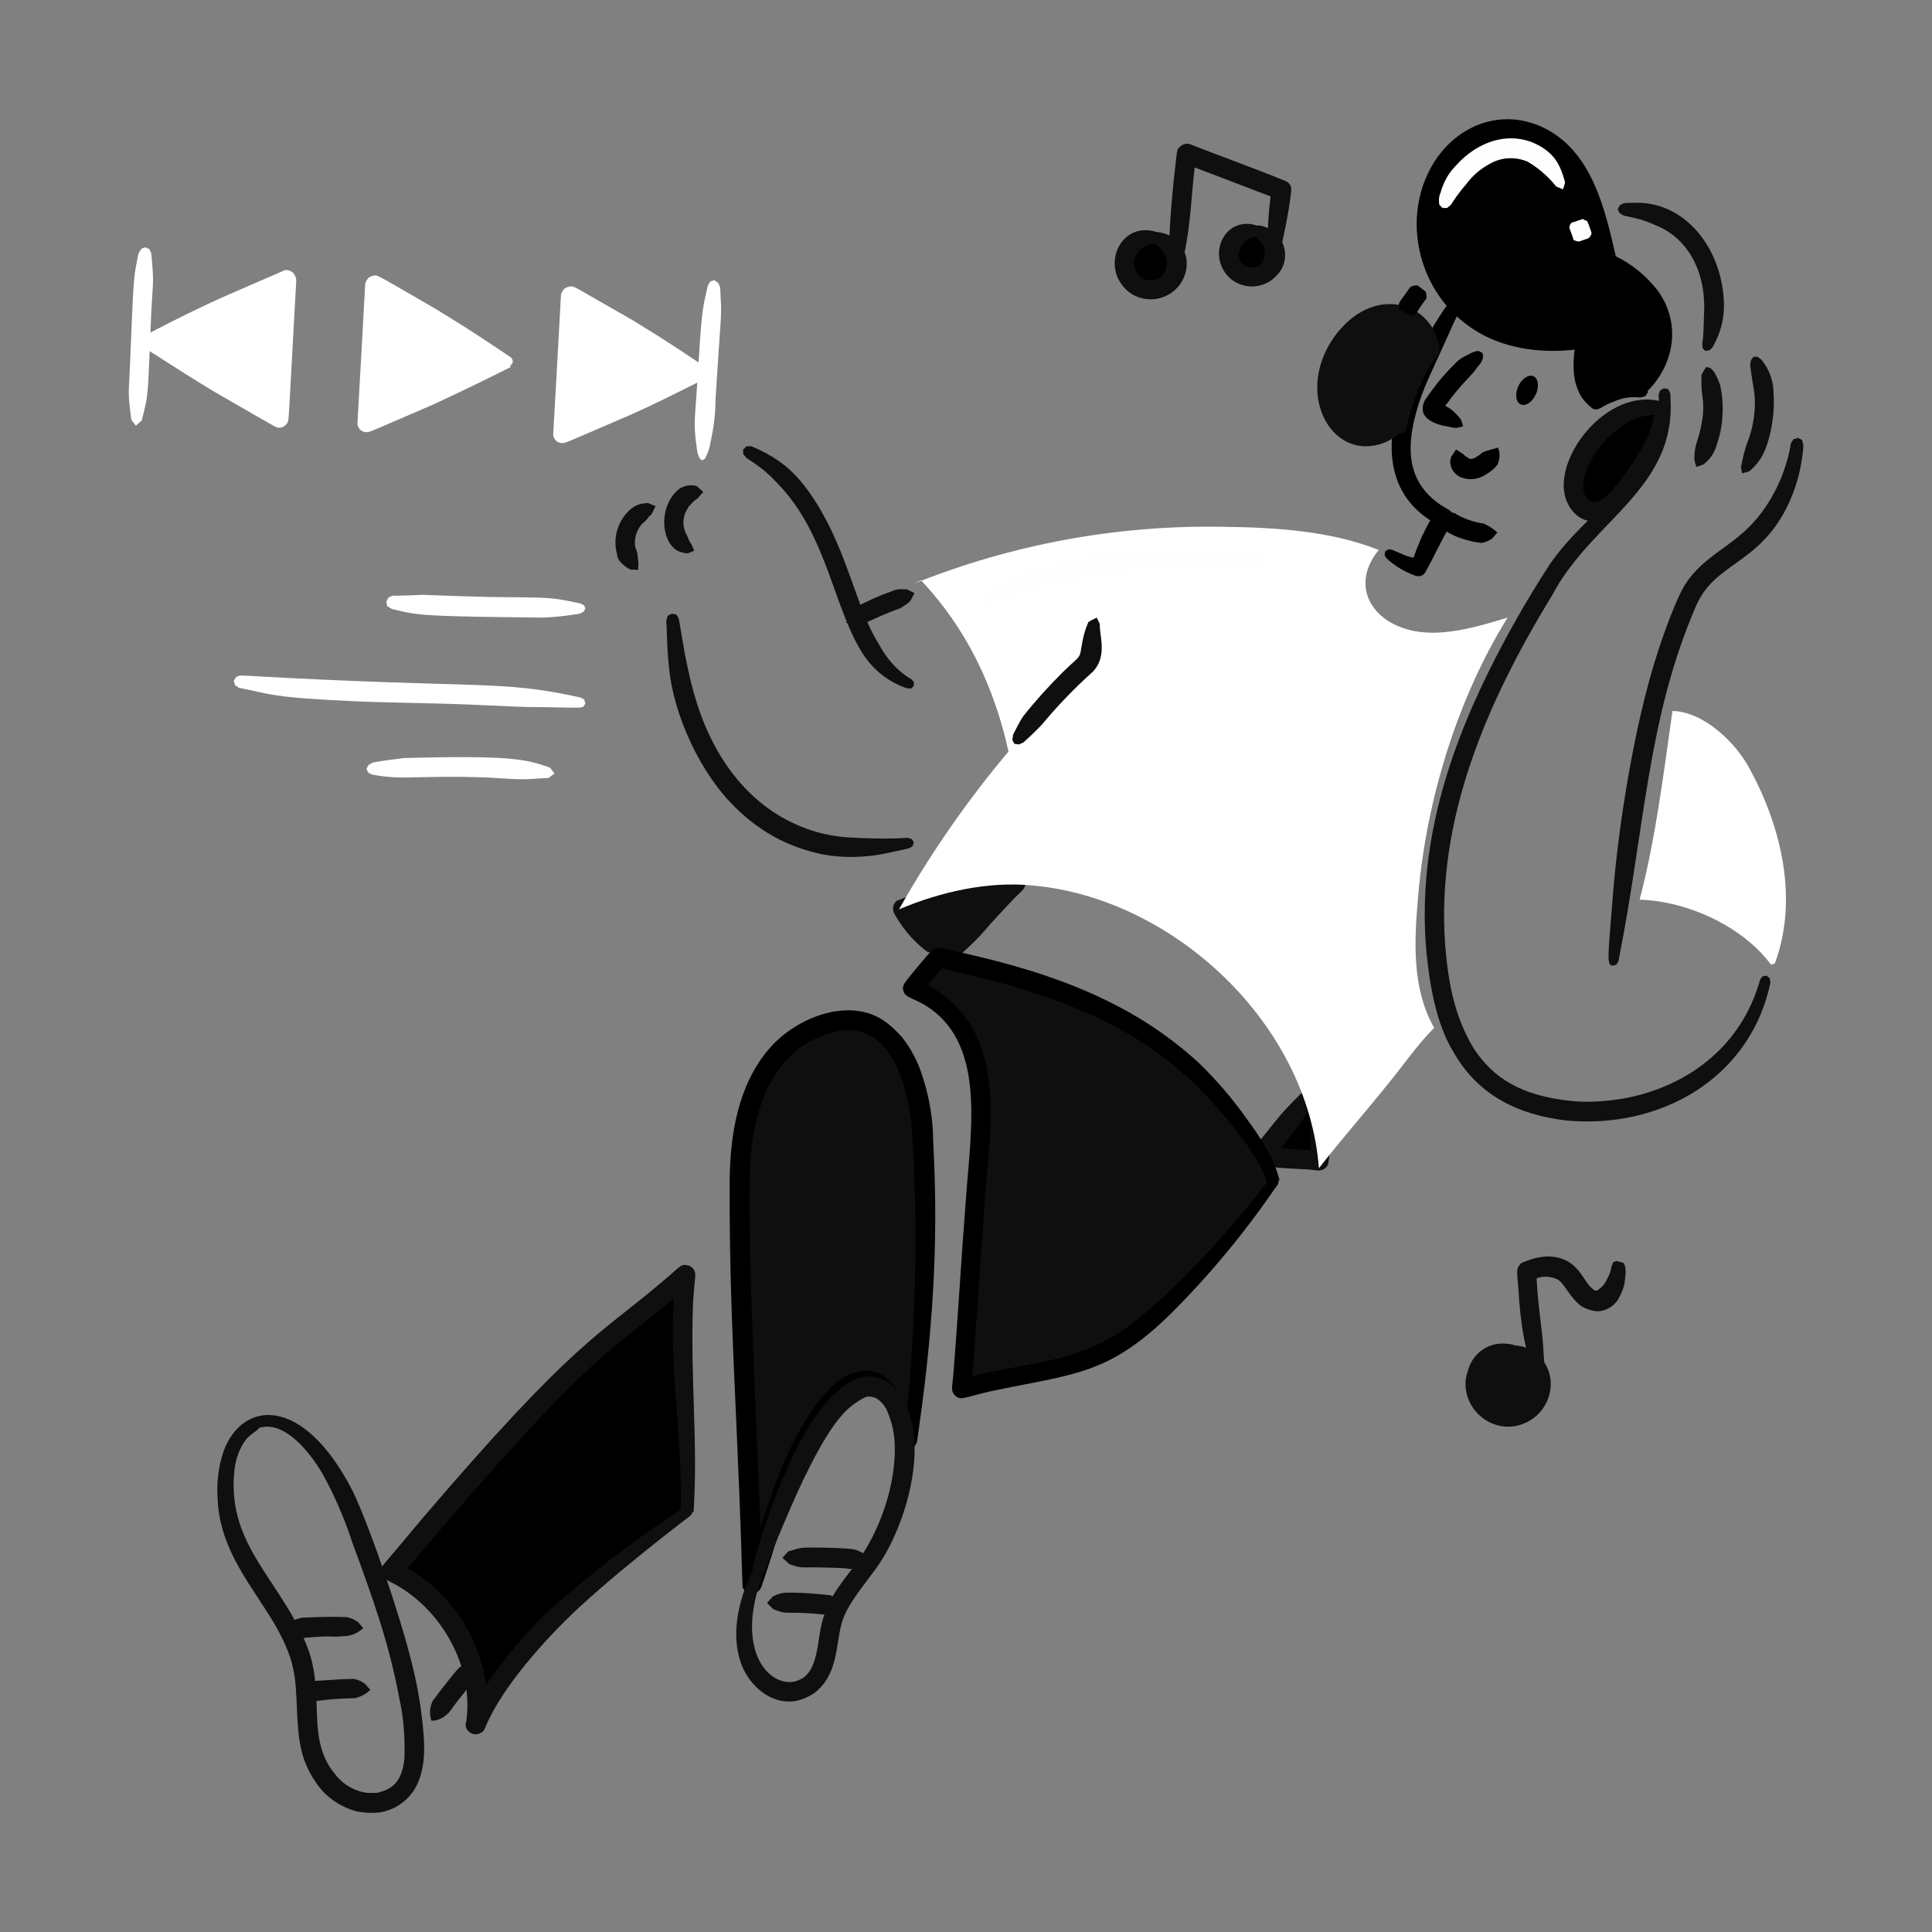 <?xml version="1.0" encoding="utf-8"?>
<!-- Generator: Adobe Illustrator 24.3.0, SVG Export Plug-In . SVG Version: 6.00 Build 0)  -->
<svg version="1.1" id="Calque_1" xmlns="http://www.w3.org/2000/svg" xmlns:xlink="http://www.w3.org/1999/xlink" x="0px" y="0px"
	 viewBox="0 0 300 300" style="enable-background:new 0 0 300 300;" xml:space="preserve">
<rect x="0" y="0" width="300" height="300" fill="#808080" stroke="none"/>
<style type="text/css">
	.st0{fill-rule:evenodd;clip-rule:evenodd;fill:#0F0F0F;}
	.st1{fill-rule:evenodd;clip-rule:evenodd;}
	.st2{fill-rule:evenodd;clip-rule:evenodd;fill:#fff;}
	.st3{fill-rule:evenodd;clip-rule:evenodd;fill:#020202;}
	.st4{fill:#0F0F0F;}
	.st5{fill-rule:evenodd;clip-rule:evenodd;fill:#FEFEFE;}
</style>
<path class="st0" d="M144.6,147c-1.8-1.7-3.4-3.7-4.5-6c5.5-2,11.6-3.7,17.5-3.8c-3.6,3.5-6.8,7.4-10.1,11c-0.7-0.3-1.3-0.7-2-1"/>
<path class="st0" d="M158.2,135.8c0.3,0.1,0.6,0.3,0.8,0.6c0.2,0.3,0.3,0.7,0.2,1c-0.2,0.9-0.2,0.4-3.5,4c-3.4,3.6-2.8,3.4-6.3,6.6
	c-1.4,1.3-1.3,1.2-1.6,1.3c-0.7,0.1-0.6-0.1-2.5-1.3l0,0l-0.2-0.2l-0.4,0.2l-0.7-0.2v0c-1.9-1.4-3.5-3.2-4.7-5.2
	c-0.5-0.8-0.7-1.1-0.6-1.9c0.1-0.3,0.3-0.6,0.5-0.8c4.7-1.9,9.6-3.2,14.6-3.9C155.3,135.7,156.7,135.7,158.2,135.8z M153.7,139
	c-3.9,0.6-7.7,1.5-11.4,2.8c0,0,0.1,0.2,0.1,0.2c0.8,1.5,1.8,2.9,2.9,4.2l0.1,0.2c0.7,0,0.3-0.1,1.8,0.4c1.3-1.9,2.7-3.7,4.2-5.3
	C154,138.8,153.8,139,153.7,139L153.7,139z"/>
<path class="st1" d="M203.7,169.8c-2.5,3.3-5.2,6.4-7.7,9.7c2.9,0.5,5.9,0.5,8.9,0.8C205.4,176.7,205,173,203.7,169.8"/>
<path class="st0" d="M204.3,169L204.3,169l0.3,0.6l0,0c0.1,0.1,0.1,0.2,0.3,0.7c1.5,3.1,2,6.6,1.4,10c0,0.7-0.5,1.3-1.2,1.4
	c-0.4,0.1-0.1,0.1-1.9-0.1c-1.8-0.1-4.3-0.2-5.8-0.4c-1.9-0.2-2.1-0.3-2.6-0.6c-0.6-0.5-0.7-1.3-0.4-1.9c0.4-0.6,3.9-4.9,4.3-5.4
	c1.9-2.2,3.7-3.8,4-4.2c0.5-0.2,0.4-0.1,0.5-0.3l0,0l0,0l0.1,0C203.7,168.8,203.5,168.8,204.3,169z M198.9,178.3
	c4.6,0.3,3.9,0.3,4.6,0.3c0-2.1,0-4.2-0.2-6.3C201.3,175.3,203.4,172.5,198.9,178.3L198.9,178.3z"/>
<path class="st2" d="M143,90.1c7.1,7.5,11.4,16.6,13.6,26.6c-6.4,7.6-12.1,15.8-17,24.5c6.4-2.7,13.8-4.4,20.8-3.7
	c21.9,2,42.7,21.5,44.4,43.9c3.5-4.5,7.3-8.8,10.9-13.3c2.3-2.8,4.4-5.9,7-8.5c-3.5-6.1-3.1-13.6-2.5-20.3
	c1.2-14.7,6-30.7,13.9-43.4c-4.6,1.4-10.5,3.2-15.3,1.9c-6.2-1.6-9-7.2-4.7-12.4c-7.6-3-16.1-3.5-24.2-3.6
	c-16.4-0.3-32.7,2.7-47.9,8.8"/>
<path class="st1" d="M226.5,46.5l0.4,0.6c-0.1,1.2,0.2,0.1-1.2,3.1c-3.6,8.1-4.1,8.7-5.3,12.2c-2.1,6.4-2.3,12.2,3.3,16
	c1.4,0.9,1.7,0.8,1.9,1.7c0.1,0.5-0.1,1.1-0.4,1.5c-1.2,1.9-2.6,5-3.9,7.3c-0.3,0.5-0.9,0.7-1.5,0.5c-1.7-0.6-3.2-1.5-4.5-2.7
	l-0.3-0.5l0.1-0.6l0,0l0.5-0.3c0.9,0.1,0.3,0,1.8,0.6c0.7,0.3,1.4,0.6,2.1,0.7c0.4-1.2,0.9-2.4,1.4-3.5c0.4-0.8,0.7-1.5,1.2-2.3
	c-11.2-7.2-4.7-23.1,3-34c0.1-0.1,0,0,0.7-0.5L226.5,46.5L226.5,46.5z"/>
<ellipse transform="matrix(0.415 -0.91 0.91 0.415 83.581 251.22)" cx="237.1" cy="60.6" rx="2.4" ry="1.5"/>
<path class="st2" d="M275.6,149.6c3.7-10,1-21.2-3.9-30.2c-2.1-4-7.1-8.9-12-9c-1.4,9.8-2.6,19.8-5.1,29.3c7.3,0.2,16,4.1,20.4,10.1
	"/>
<path class="st1" d="M254.9,60.7c-2.5-0.3-5,0.2-7.2,1.5c-2.7-2.6-2.2-6.5-1.4-9.8c-7.2,1.1-14.7,0-19.7-5.2
	c-4.6-4.7-6.2-11.6-4.2-17.9c2.2-6.7,9-11.3,15.9-8.5c7.8,3.2,9.7,12.7,11.3,19.9c2.9,1.5,5.4,3.1,7.2,5.8c3,4.5,1.6,10.3-2.1,13.9"
	/>
<path class="st1" d="M240.4,20.2c6.8,3.8,8.8,12.1,10.5,19.6c2.5,1.2,4.7,3,6.5,5.3c3.4,4.7,2.8,10.5-0.8,14.8c-0.9,1-0.8,0.7-0.7,1
	v0l-0.4,0.6c-0.9,0.3-0.5,0.2-1.3,0.2c-1.1-0.1-2.2,0.1-3.2,0.5c-2.6,0.9-2.5,1.6-3.6,1.3c-0.7-0.5-1.3-1.1-1.8-1.8
	c-1.4-2.3-1.4-4.8-1.1-7.4c-5.5,0.6-11.3-0.2-15.9-3.3c-5.7-3.8-8.9-10.3-8.6-17.2C220.7,22.1,231.2,15.1,240.4,20.2z M232.2,21.7
	c-8.2,1.7-12.6,13.6-6,22.7c3.7,5,9,6.8,15.1,6.8c4.8,0,4.9-0.8,6,0.1c0.8,1,0.2,1.2-0.2,4.3c-0.3,1.7,0,3.5,0.9,5
	c2-1,4.2-1.3,6.4-1.1c2.7-3,3.7-7.3,2.1-10.8c-1.2-2.7-3.7-4.5-6.2-6c-3-1.6-1.4-0.1-3.8-8.1c-0.7-2.8-1.9-5.5-3.5-8
	C240.1,22.4,235.8,21,232.2,21.7L232.2,21.7z"/>
<path class="st1" d="M225.5,79.6c0.2,0,0.5,0.1,0.7,0.3c1.3,0.7,2.7,1.2,4.2,1.4c0.1,0,0.1,0.1,0.2,0.1l0.2,0.1
	c0.6,0.3,1.2,0.7,1.7,1.2c-0.7,0.8-0.7,1-1.7,1.4c-0.7,0.3-1,0.2-2.1,0c-1.3-0.3-2.6-0.7-3.8-1.4c-0.3-0.2-0.6-0.4-0.9-0.7l0,0
	c-0.2-0.3-0.4-0.6-0.5-0.9c-0.1-0.2-0.1,0-0.2-1.6C224,79.4,224.7,79.4,225.5,79.6z"/>
<path class="st1" d="M232.6,69.5c0.4,0.9,0.3,1.8-0.1,2.7c-0.5,0.6-1.1,1.1-1.8,1.5c-1.1,0.7-2.4,0.9-3.6,0.5
	c-0.7-0.2-1.4-0.8-1.7-1.5c-0.2-0.5-0.3-1.1-0.1-1.6c0-0.1-0.1,0,0.8-1.3c1.9,1.2,0.8,0.5,1.4,1c0.2,0.1,0.3,0.2,0.5,0.3
	c0.3,0.4,1.1,0,1.5-0.3C230.6,70.1,229.4,70.4,232.6,69.5z"/>
<path class="st1" d="M230.2,54.8L230.2,54.8l0.1,0.6c-0.1,0.6-0.4,1.1-0.8,1.5c-1.2,1.7-1.9,2-4.1,4.8c-0.2,0.3-0.8,1.1-1,1.3
	c0.8,0.4,1.4,0.9,2,1.6c0.5,0.6,0.4,0.3,0.8,1.6c-1.6,0.4-0.8,0.3-3.1-0.1c-1.2-0.3-2.6-0.8-3.1-2c-0.2-0.8,0-1.7,0.5-2.3
	c1.3-1.9,2.7-3.6,4.3-5.2c0.6-0.7,1.4-1.2,2.3-1.6c0.5-0.3,1-0.5,1.5-0.5L230.2,54.8z"/>
<path class="st1" d="M106.8,234.7c0.6-12.2-1.6-24.5-0.3-36.8c-4.8,4.6-10.5,8.4-15.4,13c-11,10.2-20.5,21.6-30.1,33
	c8.8,4.2,14.6,14.1,13.1,23.9c2-5.1,5.8-9.6,9.3-13.6C90.2,246.3,106.8,234.7,106.8,234.7z"/>
<path class="st0" d="M106.9,196.5c0.3,0.1,0.6,0.3,0.8,0.6c0.5,0.9,0.2,0.5-0.1,5.5c-0.4,11.6,0.8,21.6,0.1,32.2
	c-0.5,0-1.8-0.1-0.2,0c-0.1,0.6,0.2,0.1-5,4.2c-4.4,3.5-8.8,7.1-12.9,10.9c-4.8,4.5-11.5,11.9-14.1,18c-0.3,0.7-0.3,0.9-0.9,1.2
	c-0.6,0.4-1.4,0.2-1.9-0.3c-0.4-0.4-0.5-1-0.3-1.5c1.2-8.5-3.8-17.2-10.9-21.2c-1.6-0.9-1.9-0.8-2.2-1.7c-0.1-0.3-0.1-0.7,0-1
	c0.2-0.5-0.4,0.4,6.1-7.4c23.8-27.9,27.7-28.7,37.1-36.7C105.8,196.6,105.6,196.2,106.9,196.5z M104.4,201.8
	c-10.5,8.9-12.4,7.8-41.1,41.7c6.6,3.9,11.1,10.5,12.2,18.1c2.8-4.1,6-7.9,9.5-11.3c6.5-5.8,13.4-11.1,20.7-15.9v0l0,0
	c0.2-8.4-0.9-17.1-1.2-24.9C104.3,201.2,105,201.3,104.4,201.8z"/>
<path class="st0" d="M141.4,223.9c2.2-16.2,2.8-32.5,1.8-48.8c-0.6-7.9-4.4-18.3-13.4-16.4c-11.4,2.3-14.8,14-14.9,24.3
	c-0.2,21,1.5,42.1,1.9,63.1c3.1-9.1,5.6-20.2,11.6-28C135.2,209.1,140.1,216.2,141.4,223.9"/>
<path class="st1" d="M137.1,158.4c1.1,0.7,2.1,1.7,3,2.7c1.4,1.8,2.4,3.7,3.1,5.9c1.1,3.3,1.7,6.8,1.7,10.2
	c0.7,12.7,0.4,26.3-2.2,44.5c-0.4,2.7-0.2,2.1-0.7,2.9l-0.7,0.2h0l-0.6-0.4l-0.2-0.7c0.1-0.3,0-0.5,0-0.8c-0.7-2.8-2.2-6.8-4.8-7.8
	c-2.3-0.9-4.8,1.6-6.3,3.6c-5.3,7.1-7.7,17.5-10.8,26.6c-0.4,1.2-0.5,2-1.8,2.1c-0.4,0-0.7-0.1-1-0.3c-0.3-0.2-0.5-0.5-0.5-0.9
	c0-0.3-0.1-2.1-0.2-6.2c-0.7-21.3-1.9-36.8-1.8-56.8c0.1-7.1,1.3-14.6,6-20.2C123.4,158.1,131.6,154.8,137.1,158.4z M132.7,160
	c-2.5-0.3-7,0.9-10.3,4.3c-4,4.1-5.6,10.5-5.9,16.3c-0.6,10.5,1.1,43.6,1.6,56.5c2.2-6.9,5.3-15.5,10.2-20.9
	c1.4-1.7,3.2-2.8,5.3-3.3c1.3-0.2,2.6,0.1,3.6,0.8c0.7,0.5,1.3,1,1.8,1.7c2,2.8,1.9,4.1,1.9,3.2c1.1-11.7,1.5-23.4,1.1-35.1
	c-0.2-5.9-0.3-10.9-1.8-15.4C139,164.3,136.7,160.5,132.7,160L132.7,160z"/>
<path class="st0" d="M197.8,183.6c-1.1-4.2-3.8-7.4-6.4-10.8c-11.2-14.7-28.3-20.4-45.6-24c-1.4,1.6-2.7,3.2-4,4.8
	c11.1,4.5,11.2,16.1,10.3,26.6c-1,11.8-1.6,23.8-2.6,35.6c7.3-2.2,15.5-2.4,22.4-5.8C182.8,204.4,197.8,183.6,197.8,183.6z"/>
<path class="st1" d="M146.4,147.3c14.9,3.1,28.6,7.5,39.7,17.7c2.7,2.6,5.2,5.5,7.4,8.6c2.2,3,4.3,6.1,5.2,9.7l-0.2,0
	c0.1,0.5-0.1,0.7-0.5,1.2c-4.8,7-10.2,13.5-16.2,19.5c-9.7,9.5-14.9,9.3-27.8,12c-4.5,1-4.8,1.6-5.8,0.6c-0.5-0.7-0.4-0.9-0.2-2.8
	c0.8-9.8,1.3-19,2-27.8c0.8-11,3.1-24.3-6.5-30c-2.3-1.3-3.1-1.1-3.3-2.5c0.1-0.7,0-0.6,2.3-3.4C145,147.2,144.9,147,146.4,147.3z
	 M144.1,153c9.7,5.3,10.4,15.5,9.4,26.5c-0.9,10.1-0.6,8.1-2.5,34.2h0c8.2-2.1,15.9-2,23.6-7.3c7.1-5.1,15.1-14,20.5-20.7
	c1.3-1.6,1.5-1.9,1.6-2.1c-0.6-2.4-2.8-5.6-4.4-7.6c-9.1-11.7-19.3-19.9-46.1-25.6C144.8,152.1,144.2,152.8,144.1,153L144.1,153z"/>
<path class="st0" d="M259,60.4c0.4,0.7,0.4,0.5,0.4,1.6c0.6,10.8-7.1,16.2-13.5,23.5c-1.8,2.1-3.5,4.3-4.8,6.8
	c-10.3,16.8-18.1,34.9-16.7,54.4c0.5,5.9,1.4,11.1,4.5,16.2c2.9,4.3,7,7.3,15.5,8.1c2.5,0.2,5.1,0,7.6-0.4
	c9.3-1.7,17.2-7.2,20.6-16.3c1-2.7,0.4-1.8,1.1-2.7l0.6-0.1h0l0.5,0.4c0.1,0.7,0.2,0.4-0.1,1.6c-3.4,14-16.8,21.8-31.4,20.5
	c-7.7-0.9-13.9-4-17.7-10.8c-2.6-4.3-3.6-10.3-4.1-15.3c-1.4-15.3,2.8-29.7,9.6-43.5c2.8-5.7,6-11.3,9.5-16.7
	c6.3-9.2,16.8-13.6,17-24.9c0-1.9-0.2-1.1,0.2-2.2l0.6-0.3h0L259,60.4z"/>
<path class="st0" d="M263.1,71.2c0-0.8,0.1-1.6,0.3-2.3c0.5-1.4,0.8-2.8,1-4.2c0.3-2.9-0.3-3.1-0.2-5.9c0-0.8-0.1-0.4,0.7-1.8l0,0
	l0.6,0.1c0.4,0.3,0.7,0.6,0.9,1.1c0.3,0.5,0.5,1,0.7,1.6c0.4,1.8,0.5,3.6,0.3,5.5c-0.1,1.3-0.4,2.5-0.8,3.7
	c-0.3,1.1-0.9,2.1-1.7,2.8c-0.5,0.4-0.2,0.3-1.5,0.7C263,71.1,263.1,71.3,263.1,71.2z"/>
<path class="st0" d="M270.4,72.3c0.2-1.2,0.5-2.4,0.9-3.5c0.8-2,1.2-4.2,1.2-6.3c0-1.1-0.2-2.3-0.4-3.4c-0.4-3.1-0.4-2-0.2-3.2
	l0.4-0.5h0l0.6,0c0.7,0.5,0.6,0.4,0.8,0.7c1.1,1.4,1.7,3.2,1.7,5c0.3,4.6-1.1,9.1-2.3,10.5c-0.4,0.6-0.9,1.1-1.5,1.6l-1.1,0.3
	C270.3,72.3,270.3,72.5,270.4,72.3z"/>
<path class="st0" d="M279.8,68.3c0.2,0.6,0.4,0.6-0.1,3.6c-0.4,2.4-1.2,4.8-2.3,7c-4.5,8.8-11.1,8.5-14,15.1
	c-7.6,17.5-7.9,34-12,54.8c-0.1,0.5,0,0.3-0.4,1c-1.7,0.5-1.4,0.1-0.5-11.4c0.8-9.8,3.2-25.9,7-37.4c0.8-2.5,2.8-8.1,4.2-10.3
	c3-4.6,7.5-5.8,11.2-10.3c2.6-3.2,4.3-6.9,5.1-11c0.1-0.8,0-0.4,0.5-1.2l0.7-0.2h0L279.8,68.3z"/>
<path class="st1" d="M258.2,63.4c-8.2-2-16.9,10.4-12.9,14.9c2,2.2,4.6,0.4,6.2-1.4c3-3.6,6.7-8.7,6.1-13.7"/>
<path class="st0" d="M258.2,62.4c0.4,0.1,0.2,0,0.9,0.6l0.1,0.7v0c-0.5,0.6-0.4,0.5-0.5,0.6c0.2,3.2-0.6,6.3-2.4,8.9
	c-1.2,1.8-2.5,3.5-3.9,5.2c-3.6,3.8-7.4,3.1-9-0.3C240.4,71.9,249.4,59.8,258.2,62.4z M251.3,66.6L251.3,66.6
	c-0.8,0.6-1.6,1.3-2.3,2.1c-1.8,2-4.2,6.3-2.7,8.5c0.3,0.6,1.1,0.9,1.8,0.6c1.4-0.5,2.4-1.9,3.4-3.1c1.8-2.3,3.4-4.8,4.6-7.5
	c0.4-0.9,0.6-1.8,0.7-2.8C254.7,64.5,252.8,65.3,251.3,66.6L251.3,66.6z"/>
<path class="st0" d="M217.6,66.3c0.3-4.4,1.9-8.5,4.4-12.1c-0.5-3.5-3.7-5.9-7.1-5.4c-0.6,0.1-1.2,0.2-1.7,0.5
	c-3.1,1.3-5.8,4.9-6.6,8.1c-0.8,2.8-0.3,5.8,1.3,8.2c2.7,3.5,7.1,3,9.8,0.1"/>
<path class="st0" d="M223.5,53.9c0.2,1.3-0.5,1-2.3,4.5c-0.9,1.8-1.7,3.7-2.2,5.7c-0.8,2.9-0.2,1.8-0.9,3l-0.7,0.2h0l-0.1-0.1
	c-1.4,1.4-3.3,2.1-5.3,2.1c-6.7-0.1-10.6-9.9-4.2-17.8C213.9,44.1,222.5,47.2,223.5,53.9z M212.2,51.6c-2.1,1.7-3.7,4-4.3,6.6
	c-1.3,6.6,4.1,10.8,8.8,7.2c0.1-4.1,1.4-8.2,3.7-11.6C219.6,50.6,215.8,48.9,212.2,51.6z"/>
<path class="st3" d="M221.4,45.3c0.1,0.3,0.1,0.5,0.1,0.8c0,0.3,0,0.3-0.2,0.5c-1.4,1.9-1.2,2-1.6,2.2c-0.2,0.1-0.4,0.2-0.7,0.2
	l-1.7-0.9c0-0.1-0.1-0.4-0.1-0.4c0-0.6-0.2-0.4,1.2-2.3c0.7-1,0.6-1,1.7-1.1L221.4,45.3z"/>
<path class="st0" d="M267.7,47.4c0,1.9-0.4,3.7-1.2,5.4c-0.6,1.3-0.6,1.2-1.1,1.6l-0.6,0.1h0l-0.4-0.4c-0.2-1.6,0.1,0.4,0.2-5.5
	c0.1-1.1,0-2.1-0.1-3.2c-0.6-4.7-3.1-8.8-7.6-10.5c-1.5-0.7-3.1-1.1-4.7-1.4c-0.1,0,0,0-0.7-0.4l-0.3-0.6v0l0.3-0.6
	c0.7-0.4,0.5-0.4,1.9-0.4C261.8,31,267.6,38.9,267.7,47.4z"/>
<circle cx="178.6" cy="40.9" r="4.1"/>
<path class="st0" d="M178.6,35.8c0.9,0.1,0.9,0.3,0.9,0.2c0.9,0.1,1.7,0.3,2.5,0.8c1.1,0.7,1.9,1.9,2.2,3.2c0.5,3.1-1.6,5.9-4.6,6.4
	c-1.8,0.3-3.7-0.3-4.9-1.6C171.2,41.2,173.8,35.1,178.6,35.8z M176.4,39.7c-0.7,1.2-0.2,2.8,1,3.5c0.7,0.4,1.4,0.4,2.1,0.2
	c2.2-0.8,2.1-3.8,0.4-5.1c-0.5-0.4-0.5-0.2-0.4-0.4C178.2,37.8,177,38.5,176.4,39.7L176.4,39.7z"/>
<circle cx="194.4" cy="39.4" r="3.6"/>
<path class="st0" d="M194.3,34.8c0.9,0.2,0.9,0.3,0.9,0.2c0.8,0,1.5,0.3,2.2,0.7c2.2,1.4,2.8,4.3,1.4,6.4c-0.1,0.2-0.3,0.4-0.5,0.6
	c-1.8,2.1-5,2.4-7.2,0.6c-0.1-0.1-0.2-0.2-0.3-0.3C187.6,39.8,189.8,34.2,194.3,34.8z M193.2,37.7c-2.3,2.5,0.7,4.9,2.6,3.3
	c0.9-1.1,0.8-2.7-0.3-3.7c-0.1-0.1-0.3-0.2-0.4-0.3l0-0.2C194.4,36.8,193.7,37.1,193.2,37.7z"/>
<path class="st0" d="M184.8,22.4c5.1,2,9.9,3.7,14.8,5.7c0.7,0.3,1,0.9,0.9,1.6c-0.4,3.4-1.1,6.8-1.9,10.1c-0.1,0.4-0.2,0.9-0.5,1.2
	l-0.6,0.2h0L197,41c-0.2-0.4-0.2-0.9-0.2-1.3c0-3.1,0.1-6.1,0.5-9.2c-1.8-0.7-11.8-4.5-11.8-4.5c-0.7,6.2-0.5,9.1-2.3,16.6
	c0,0.1,0,0-0.4,0.7l-0.7,0.2h0l-0.6-0.4c-0.3-1-0.2-0.4-0.1-1.9c0.2-3.5,0.1-6.9,1.2-16.3c0.2-1.5,0.1-1.6,0.6-2.1
	C183.6,22.4,184.2,22.2,184.8,22.4L184.8,22.4z"/>
<path class="st0" d="M252.1,196.1c0.2,0.4,0.5,0.7,0.2,2.8c-0.1,1-0.5,1.9-1,2.8l0,0c-0.7,1.2-2.1,2-3.5,1.9
	c-0.8-0.1-1.6-0.4-2.3-0.8c-2-1.6-2.6-3.7-3.8-4.2v0c-1-0.4-2.1-0.5-3.1-0.1c0.2,4,0.8,7.6,1,10.2c0.3,4.9,0.3,3.9,0,4.8l-0.6,0.4h0
	l-0.7-0.2L238,213c0-0.1-1.1-3.6-1.4-5.5c-0.4-2.1-0.7-5-0.8-7.1c-0.3-3.2-0.3-3.3,0.1-3.9c0.2-0.3,0.5-0.5,0.9-0.6
	c1.2-0.5,2.4-0.8,3.7-0.8c5,0.2,5.2,4.3,7.2,5.3l0,0l0,0l0,0l0,0l0,0l0,0l0,0l0,0l0.2,0h0l0,0h0l0,0h0h0h0h0h0h0h0h0h0h0h0h0h0h0
	l0,0h0h0l0,0h0h0h0h0h0h0h0h0l0,0h0h0c0.1,0,0,0,0.1,0l0,0h0c0,0,0.1,0,0.1-0.1l0,0c0.7-0.4,1.2-1.1,1.5-1.8
	c0.3-0.5,0.5-1.1,0.6-1.7c0.1-0.3,0-0.1,0.3-0.8l0.5-0.2l0,0h0L252.1,196.1z"/>
<circle class="st4" cx="234.2" cy="214.8" r="5.1"/>
<path class="st0" d="M234.3,208.7c0.3,0,0.6,0.1,0.9,0.2l0,0l0.7,0.1h0c0.9,0.1,1.7,0.5,2.4,1c4.6,3.4,2.5,10.7-3.4,11.5
	c-3.6,0.4-6.9-2.3-7.3-5.9c-0.1-0.9,0-1.8,0.3-2.6l0,0C228.6,210,231.4,208.2,234.3,208.7L234.3,208.7z M230.8,213.8L230.8,213.8
	c-0.5,1.5,0.1,3.1,1.4,4c0.4,0.3,0.8,0.5,1.3,0.5c2,0.4,3.9-0.9,4.3-2.9c0.2-0.8,0-1.7-0.4-2.5l0,0c-0.2-0.4-0.4-0.8-0.7-1.1l0,0
	c-0.4-0.4-0.8-0.8-1.4-1h0l0,0l0-0.2C233.3,210.6,231.4,211.8,230.8,213.8L230.8,213.8z"/>
<path class="st0" d="M126.7,78c4.9,7.7,6.3,16.5,9.7,21.9l0,0c1.1,2.1,2.6,3.9,4.5,5.2c0.8,0.5,0.5,0.2,1,0.8l0,0.6v0l-0.4,0.4
	c-0.6,0-0.5,0.1-1.9-0.5c-2.4-1.1-4.3-2.8-5.7-5l0,0c-4.1-6.6-5.2-15.8-10.7-23.4v0c-1-1.4-2.1-2.6-3.3-3.8c-1.2-1.2-2.6-2.2-4-3.1
	l0,0l-0.5-0.6l0-0.7v0l0.5-0.5l0.8,0C120.6,71,123.5,72.9,126.7,78z"/>
<path class="st0" d="M132,95.5c0.3-0.4,0.6-0.8,0.9-1.2l0,0c1.8-1,3.6-1.8,5.6-2.5c0.3-0.2,0.7-0.2,1-0.3h0c0.4,0,0.9,0,1.3,0
	l1.2,0.6c-0.8,1.5-0.5,1.1-1.2,1.7c-0.3,0.2-0.6,0.4-0.9,0.6c-3.8,1.4-5.1,2.2-5.7,2.4l0,0c-0.1,0-0.2,0-0.3,0.1l0,0
	c-0.8,0.1-1.7,0.1-2.5-0.2C131.9,95.5,131.9,95.7,132,95.5z"/>
<path class="st0" d="M105,95.4c0.6,1,0.2-0.3,1.3,5.9c0.5,2.5,1,5,1.8,7.5c2.7,8.9,8.3,16.7,17.2,19.9c1.9,0.7,3.9,1.1,5.9,1.3
	c3.3,0.2,6.5,0.3,9.8,0.1l0.6,0.2l0.3,0.5v0l-0.2,0.6c-0.8,0.5-0.1,0.2-3.6,1c-3.5,0.8-7.2,0.9-10.7,0.2c-2.2-0.5-4.3-1.2-6.3-2.2
	c-2.6-1.3-5-3.1-7-5.1c-5.5-5.4-9.5-14.4-10.2-21.5c-0.3-2.6-0.3-4.2-0.4-6.7c-0.1-0.5,0-1,0.2-1.5l0.6-0.3h0L105,95.4z"/>
<path class="st0" d="M140.2,217.2c3.4,6,1.5,15.2-1.4,21.5c-0.9,2-2,3.9-3.4,5.7l0,0c-1.6,2.2-3.8,4.8-4.6,7.3
	c-1.1,3.5-0.5,8.4-4.5,11.3c-0.8,0.5-1.7,0.9-2.6,1.1c-3.5,0.7-6.8-1.8-8.3-5c-1.7-3.8-1.2-8.2,0.2-12.2c1.3-3.5,1.6-3.1,1.2-3.3
	c1.9-7.3,5.6-17.7,10-23.9c1.2-1.8,2.7-3.3,4.4-4.6C134.7,212.6,138.2,213.7,140.2,217.2z M118.5,244.4c-1.4,3.6-2.3,7.9-1.3,11.6
	c1.2,4.5,4.8,6,7,4.8c2.4-1,2.7-4.7,3.1-7.2c0.8-4.8,2.6-6.8,5.7-10.9l0,0c4.4-6,6.3-13.8,5.9-19c-0.1-1.5-0.5-3.1-1.1-4.5
	c-0.3-0.8-0.9-1.5-1.6-2c-0.5-0.3-1.2-0.4-1.7-0.3c-1.5,0.7-2.8,1.7-3.9,3c-3.2,3.7-6.7,11.5-8.6,16
	C118.1,245,118.9,244.3,118.5,244.4z"/>
<path class="st0" d="M70.1,265.4c-0.2,0.3-0.4,0.6-0.7,0.8l0,0c-0.6,0.6-1.5,1-2.4,1c-0.3-0.8-0.3-1.8,0-2.6l0,0
	c0.1-0.4,0.3-0.7,0.6-1c0.6-0.9,1.6-2.1,2.3-3c1.7-2.1,1.2-1.4,1.6-1.8c0.8-0.4,1.7-0.7,2.6-0.9C73.8,261.8,73.9,260.2,70.1,265.4z"
	/>
<path class="st0" d="M54.8,231.6c2.8,5.9,7.3,19.3,8.9,25.7c1.1,4.1,1.8,8.2,2.1,12.4c0.2,2.8,0,6-1.6,8.4c-1.5,2.2-4,3.5-6.6,3.4
	c-0.7,0-1.4-0.1-2.1-0.2c-2.7-0.7-5-2.3-6.5-4.6c-2.5-3.6-2.7-7.1-2.9-11.5c-0.2-4.9-0.3-7.5-3.4-12.9l0,0
	c-3.3-5.7-8.6-11.5-8.9-19.5c-0.2-2.5,0.1-5,0.9-7.4C37.6,217.4,47.1,216.5,54.8,231.6z M40.3,221.7c-0.1,0,0,0-0.4,0.4
	c-0.6,0.4-1.1,0.8-1.6,1.3c-1.1,1.4-1.7,3.1-1.9,4.9c-1.3,12,7.7,17.3,11.6,28.2c2.4,7.3-0.5,13.8,4.2,19.2c1.2,1.5,3,2.5,4.9,2.7
	c0.5,0,0.9,0,1.4,0c2.3-0.5,3.9-1.6,4.3-5.3c0.1-3.2-0.1-6.3-0.8-9.4c-1.6-8.6-4.1-15.5-7.3-24.2c-1.2-3.7-2.8-7.4-4.7-10.8
	C47.9,225.2,44.1,220.6,40.3,221.7L40.3,221.7z"/>
<path class="st0" d="M132.6,240.6c0.6,0.1,1.1,0.4,1.6,0.7c0.4,0.3,0.3,0.1,1.1,1.1c-0.7,0.6-1.6,1-2.5,1.1l0,0l-0.4,0.1l0,0
	c-1.1,0.1,0.6-0.1-4.7-0.2c-3.3-0.1-2.9,0.2-4.8-0.4c-0.5-0.2-0.2,0-1.4-1.1c1.1-1.2,0.8-1,1.3-1.1c1.5-0.5,1.6-0.5,3.8-0.5
	C127.8,240.3,131.9,240.4,132.6,240.6z"/>
<path class="st0" d="M128.9,247.7c0.3,0.1,0.6,0.3,0.9,0.4c0.8,0.5,0.4,0.2,1.5,1.3c-0.5,0.4-1.1,0.8-1.7,1c-0.3,0.1-0.7,0.2-1,0.3
	c-0.6,0-1.1,0-1.7-0.1c-5.1-0.4-4.6,0.1-6.2-0.5c-0.8-0.3-0.4,0-1.6-1.2l0.9-1c0.4-0.2,0.9-0.4,1.3-0.5c0.5-0.1,1-0.1,1.5-0.1
	C124.9,247.3,126.9,247.5,128.9,247.7z"/>
<path class="st0" d="M53.8,251.1c0.5,0.1,1.1,0.3,1.5,0.6c0.4,0.2,0.2,0.1,1.1,1.1c-0.6,0.6-1.4,1-2.3,1.2c-1,0.1-2.1,0.2-3.1,0.1
	c-1.4,0-3.4,0.2-3.5,0.2c-0.4,0.1-0.8,0.1-1.2,0c-1.6-0.3-1.2-0.2-2.4-1.2l0.9-1.1c0.6-0.4,1.3-0.6,2-0.8
	C49.1,251.1,51.4,251,53.8,251.1z"/>
<path class="st0" d="M55,260.7c0.4,0.1,0.7,0.2,1.1,0.4c0.7,0.5,0.1-0.2,1.4,1.3c-0.6,0.6-1.3,1-2.1,1.2h0c-0.2,0.1-0.1,0-0.3,0.1h0
	c-0.2,0-0.1,0-0.3,0l0,0c-5.1,0.1-5.5,0.7-7.2,0.3c-0.8-0.2-0.4,0-1.7-1.1l0.9-1.1c0.2-0.1,0.3-0.2,0.8-0.4c0.5-0.2,1-0.4,1.5-0.4
	C51.1,260.9,53.1,260.7,55,260.7z"/>
<path class="st0" d="M170.3,95.9c0.7,1.5,0.4,0.6,0.5,1.7c0.1,1.6,1,4.5-1.1,6.7c-2.8,2.5-5.5,5.3-7.9,8.2l0,0
	c-1.4,1.5-2.7,2.6-2.9,2.8l-0.7,0.3c0,0-0.6-0.1-0.7-0.1l-0.3-0.6c0.1-0.8,0.1-0.7,0.1-0.8c0.5-1,1-2,1.6-2.9
	c1.9-2.4,3.9-4.6,6.1-6.8c3.2-3.1,2.5-1.8,3.1-4.9c0.2-1,0.5-2,0.9-2.9C169.3,96.4,169.1,96.5,170.3,95.9z"/>
<path class="st2" d="M90.1,93.7l0.6,0.3l0.2,0.5v0L90.6,95L90,95.3c-1.8,0.3-3.6,0.5-5.5,0.6c-18.9-0.2-19.4-0.3-23.5-1.3
	c-0.3-0.1-0.1,0-0.9-0.5L60,93.4v0l0.3-0.6c0.9-0.4,0.4-0.3,1.6-0.3c7.1-0.2-0.8-0.2,14,0.2C85.9,92.8,85.3,92.7,90.1,93.7z"/>
<path class="st2" d="M90.1,108.3l0.6,0.3l0.2,0.6v0c-0.5,0.9,0.3,0.7-7.1,0.6c-3.4,0-3.4-0.1-11.1-0.4c-4.4-0.2-13.1-0.3-17.4-0.5
	c-13.4-0.6-13.1-1.1-18.2-2.1v0l-0.6-0.4l-0.2-0.7v0l0.4-0.6c0.8-0.3,0.6-0.2,1.1-0.2C74.7,107,77.5,105.5,90.1,108.3z"/>
<path class="st2" d="M85.4,119.2l0.7,0.9l-0.9,0.7c-0.4,0-3.2,0.2-3.4,0.2c-3.5,0.1-4.9-0.6-17.5-0.3c-2.1,0.1-4.3,0-6.4-0.4
	c-0.1,0,0,0-0.7-0.3l-0.3-0.6v0l0.3-0.6l0.7-0.4c1.6-0.3,3.3-0.5,4.9-0.7C79,117.3,81.5,117.8,85.4,119.2z"/>
<path class="st2" d="M78.9,56.1l-22,9.5l1.2-21.4L78.9,56.1z"/>
<path class="st2" d="M67.7,48c3.4,2.1,4.8,2.9,11.5,7.4c0.3,0.2,0.5,0.6,0.4,0.9c-0.1,0.2-0.2,0.4-0.4,0.5c-0.3-0.6-0.6-1.3,0.1,0.2
	c-6.4,3.2-8.8,4.3-12,5.8c-10.7,4.6-9.8,4.3-10.5,4.3c-0.3,0-0.7-0.2-0.9-0.4c-0.2-0.2-0.4-0.6-0.4-0.9c0-0.4,0.2-3.1,1.2-21.6
	c0-0.3,0.2-0.7,0.4-0.9c0.2-0.3,0.5-0.4,0.9-0.5C58.7,42.7,58,42.4,67.7,48z M58.6,63.2c8.3-3.6,9-4,18.1-7.3
	c-8.7-4.2-10-5.1-17.1-9.2L58.6,63.2z"/>
<path class="st2" d="M22.5,52.9l20.8,11.9l1.2-21.4L22.5,52.9z"/>
<path class="st2" d="M44.9,42c0.3,0.1,0.6,0.3,0.8,0.6c0.2,0.3,0.3,0.6,0.3,1c-1.3,23.3-1.1,21.5-1.4,22.1c-0.4,0.6-1.1,0.9-1.8,0.6
	c-0.3-0.2,0.8,0.5-9.4-5.4c-3-1.8-5.2-3.2-11.3-7.1c0.1-0.3,0.1,0-0.2-0.4c-0.2-0.3-0.1-0.7,0.1-1c0.5-0.4,8.3-4.3,8.4-4.3
	c3.8-1.8,2.4-1.2,13.5-6C44.2,41.9,44.6,41.9,44.9,42z M24.8,53c8.5,4.3,8.9,4.6,17.1,9.3l0.9-16.5C35,49.2,33.8,49.8,24.8,53z"/>
<path class="st2" d="M109.4,57.9l-22,9.5L88.6,46L109.4,57.9z"/>
<path class="st2" d="M98.2,49.7c3.4,2.1,4.8,2.9,11.5,7.4c0.4,0.2,0.5,0.7,0.3,1.1c-0.1,0.1-0.2,0.3-0.4,0.3
	c-0.3-0.6-0.6-1.3,0.1,0.2c-6.4,3.2-8.8,4.4-12,5.8c-10.7,4.6-9.8,4.3-10.5,4.3c-0.3,0-0.7-0.2-0.9-0.4c-0.2-0.2-0.4-0.6-0.4-0.9
	c0-0.4,0.2-3.1,1.2-21.6c0-0.3,0.2-0.7,0.4-0.9c0.2-0.3,0.5-0.4,0.9-0.5C89.3,44.4,88.5,44.2,98.2,49.7z M89.1,65
	c8.3-3.6,9-4,18.1-7.3c-8.7-4.2-10-5.1-17.1-9.2L89.1,65z"/>
<path class="st2" d="M20.2,56.3c0.5-11.9,0.5-12.8,1-15.4c0.4-2,0.2-1.4,0.8-2.3l0.6-0.2h0l0.6,0.3c0.3,0.7,0.3,0.6,0.3,0.7
	c0.4,4.6,0.3,3.5,0,8.9c-0.6,13.3-0.3,12.4-1.5,17l-0.9,0.8l-0.7-0.9C19.8,60.7,20,61.4,20.2,56.3z"/>
<path class="st2" d="M111.5,43.9c0.4,0.9,0.3,0.3,0.4,2.3c0.2,2.9,0,3-0.8,15.9c0,2.3-0.3,4.5-0.8,6.7c-0.1,0.8-0.4,1.6-0.8,2.4
	l-0.5,0.3h0l-0.4-0.4l-0.3-0.8c-0.6-4.2-0.5-4.1-0.1-9.8c0.8-12.9,0.8-12.1,1.7-16.1c0-0.1,0,0,0.4-0.7l0.6-0.2h0L111.5,43.9z"/>
<path class="st0" d="M101.8,78.6l-0.6,1.2c-0.3,0.3-0.6,0.6-0.8,0.9l0,0c0,0,0.1-0.1-0.3,0.3c-0.9,0.7-1.4,1.8-1.5,2.9
	c-0.1,1.3,0.3,1.3,0.4,2.3c0,0.2,0.1,0.7,0.1,1c0.1,0.2,0,0,0,1.3c-1.3-0.1-1.1,0-1.3-0.1c-0.6-0.3-1.2-0.8-1.6-1.3
	c-0.2-0.3-0.4-0.7-0.4-1.1l0,0c-0.7-2.6,0.2-5.3,2.2-7c0.5-0.4,1.1-0.7,1.7-0.8c0.3,0,0.6-0.1,0.9-0.1L101.8,78.6z"/>
<path class="st0" d="M107.9,75.4c0.4,0.1,0.1-0.1,1.3,1l-0.9,1c-0.1,0.1-0.3,0.2-0.4,0.3c-0.1,0,0,0-0.1,0.1l0,0
	c-0.2,0.1-0.3,0.3-0.4,0.4l0,0c0,0,0,0-0.1,0.1v0c-0.1,0.1-0.2,0.2-0.3,0.3l0,0c-0.1,0.1-0.2,0.3-0.3,0.5l0,0
	c-0.5,0.8-0.7,1.8-0.5,2.8c0.1,0.5,0.3,0.9,0.5,1.3c0.1,0.2,0.2,0.5,0.3,0.7l0,0c0.1,0.1,0.1,0.3,0.2,0.4c0.2,0.2,0-0.1,0.6,1.2
	c-1.1,0.5-1,0.5-1.8,0.3c-3.3-0.6-4.1-7.1-0.5-9.9l0,0c0.1-0.1,0.2-0.2,0.4-0.2l0,0C106.4,75.4,107.2,75.3,107.9,75.4z"/>
<path class="st5" d="M239.8,23.1c1.5,1.1,2.4,2.2,3.2,5.1c0,0.2,0.1,0-0.3,1.2c-1.2-0.5-1-0.4-1.1-0.5c-1.2-1.5-2.7-2.8-4.4-3.8
	c-1.9-0.8-4-0.7-5.8,0.3c-1.5,0.8-2.8,1.9-3.8,3.3c-0.9,1-1.6,2-2.3,3.1l0,0l-0.6,0.5l-0.7,0h0l-0.5-0.5c-0.1-0.6-0.1-1.3,0.2-1.9
	c0.4-1.5,1.2-3,2.3-4.1C229.7,21.6,235.2,20,239.8,23.1z"/>
<path class="st5" d="M246.4,34.3L246.4,34.3L246.4,34.3l0.1,0.1l0,0c0.1,0.3,0,0.1,0.2,0.5c0.6,1.7,0.4,1.1,0.4,1.5
	c-0.4,0.7-0.2,0.5-1.9,1.1c-0.3,0-0.5-0.1-0.8-0.2c-0.1-0.1-0.1,0-0.1-0.2c0-0.1-0.5-1.4-0.6-1.7c0-0.2,0-0.1,0-0.2
	c0-0.1,0.1-0.2,0.1-0.3c0,0,0.2-0.3,0.2-0.3l1.8-0.6C246,34.2,246.2,34.2,246.4,34.3z"/>
<path class="st5" d="M195.7,86.1c0.4,0,0.8,0.2,1.2,0.4l0.2,0.5c-0.5,0.8,0,0.7-4.9,0.9c-6,0.3-16.9-0.1-28.7,2.9l0,0
	c-1.1,0.3-5.5,1.5-7.8,2.3c-2.7,0.9-1.4,0.7-2.8,0.8l-0.5-0.4l0,0l-0.1-0.7l0.4-0.6c0.1-0.1,0.3-0.2,1.8-1.1c1-0.6,2.1-1.1,3.2-1.6
	c6.4-2.7,16.8-3.9,23.9-4.3C187.7,85.1,190.4,85.1,195.7,86.1z"/>
</svg>
